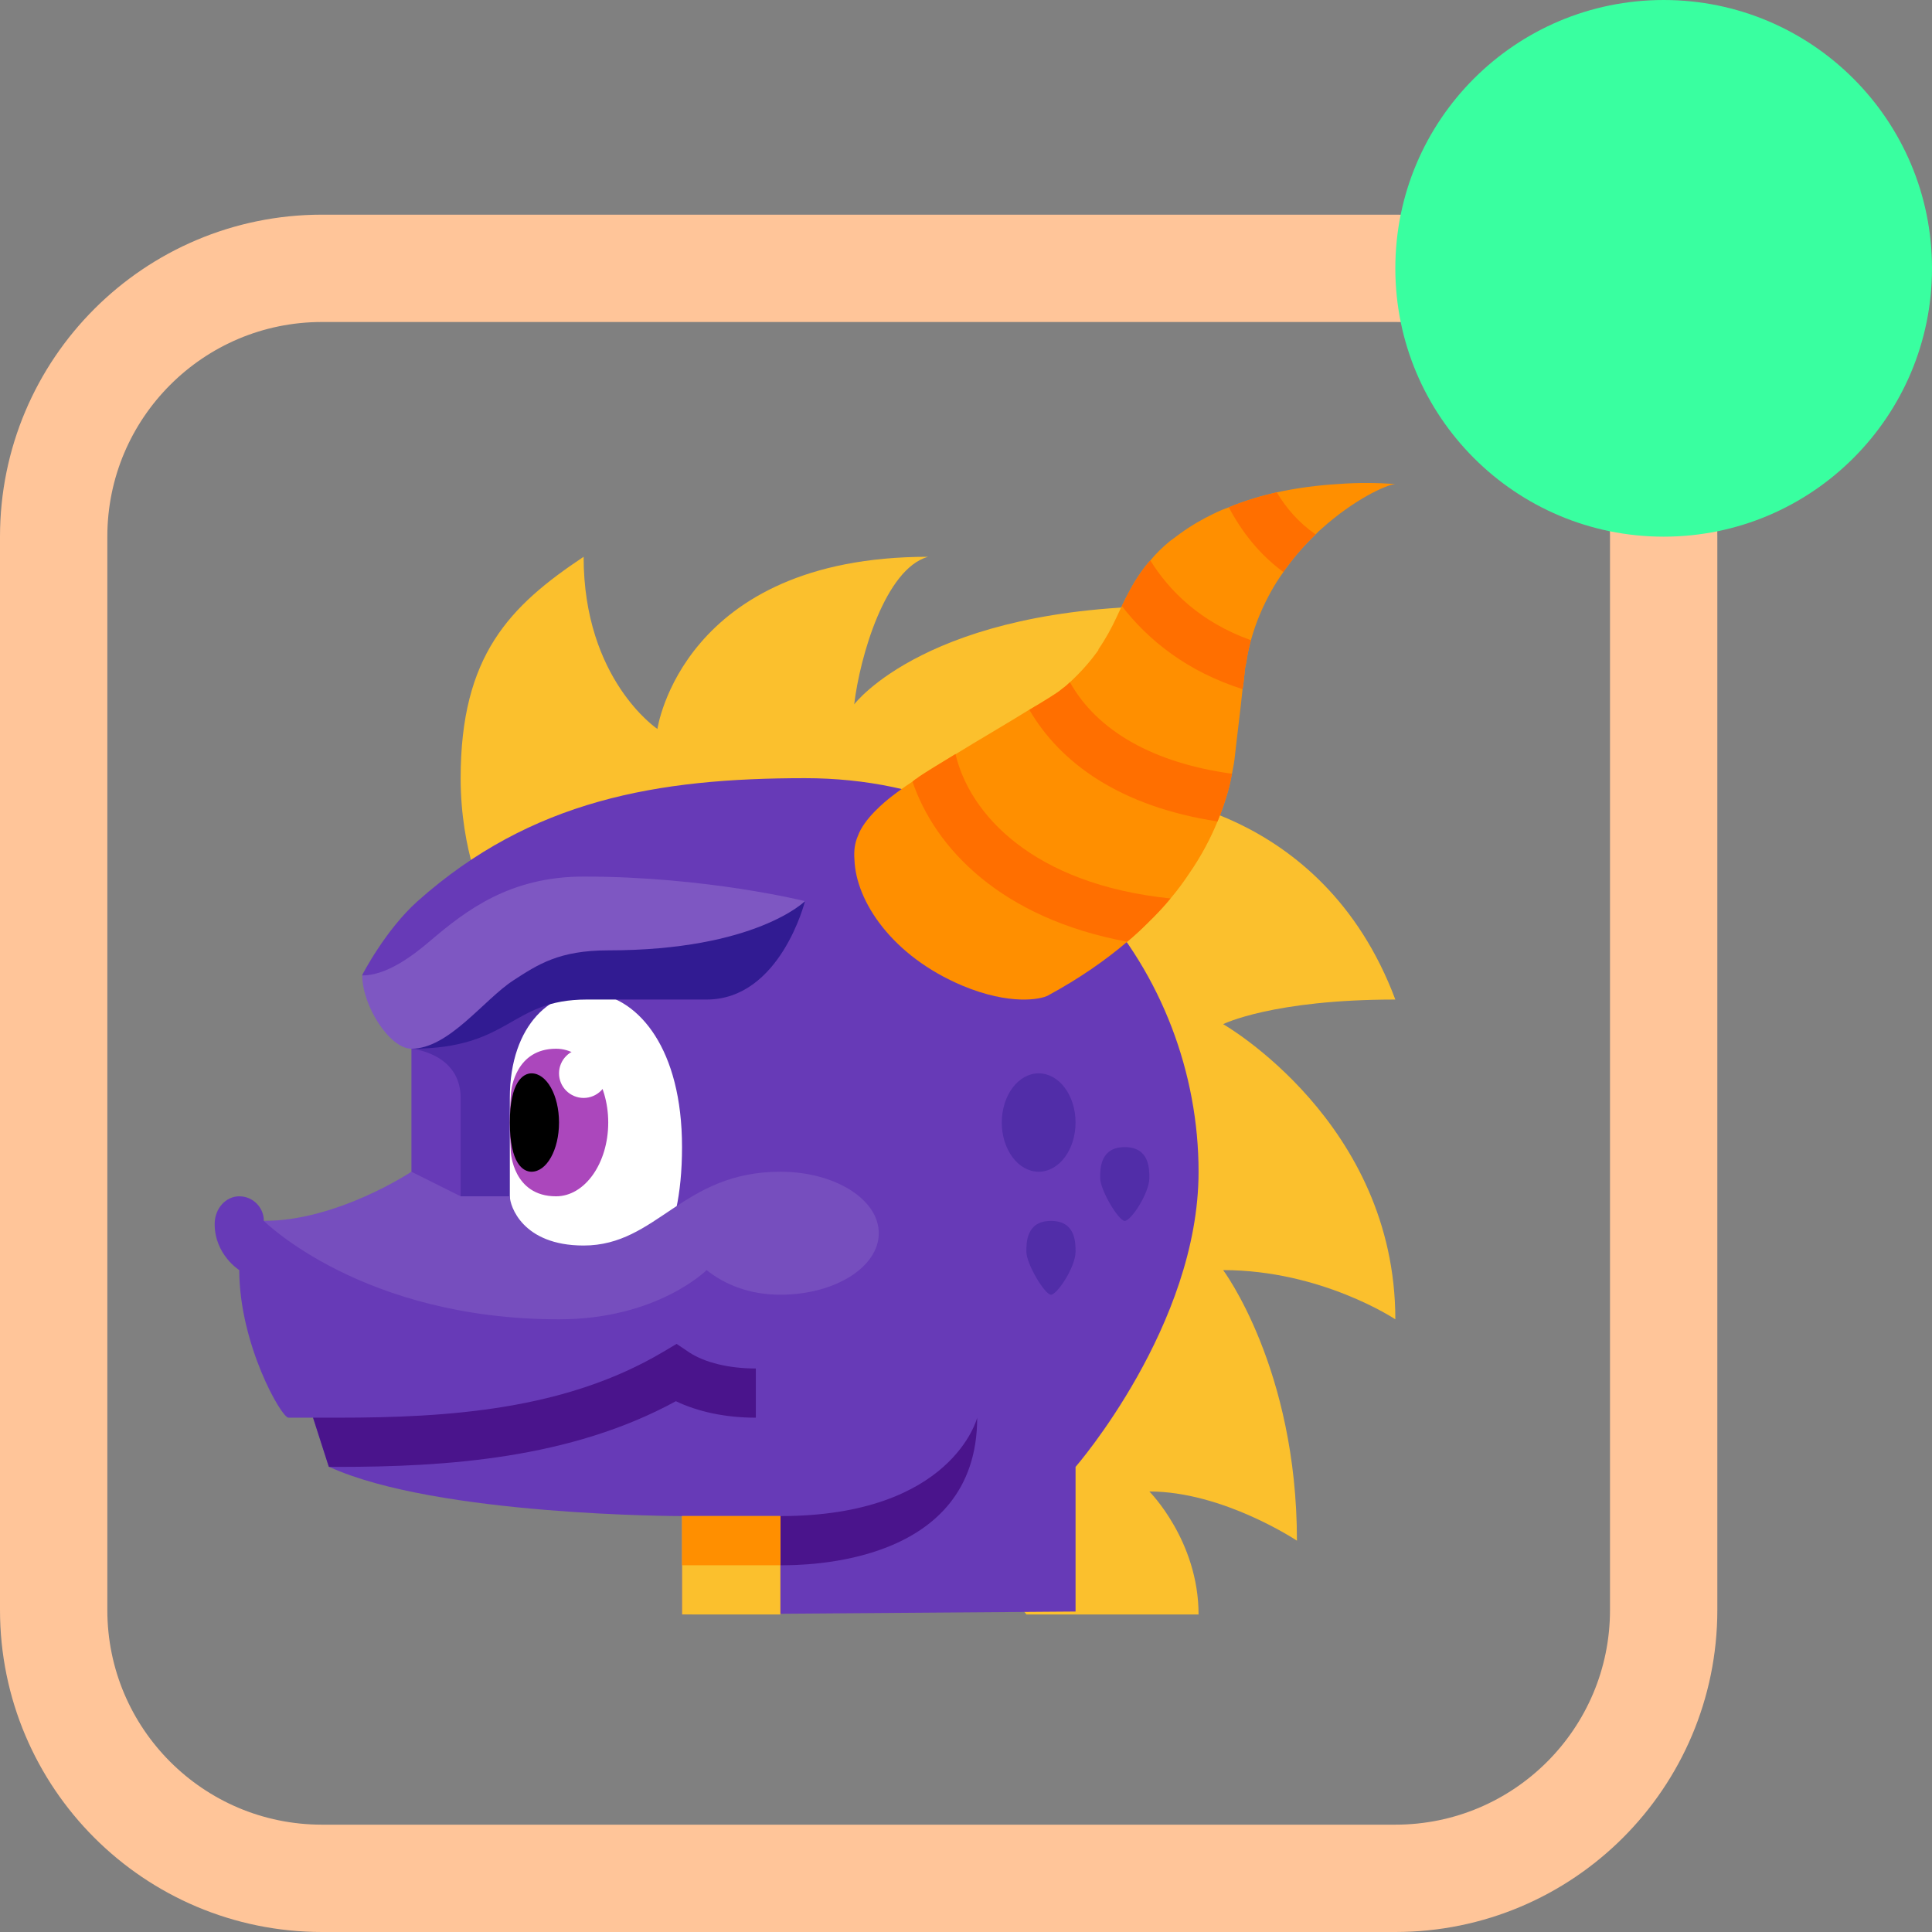 <svg width="72" height="72" viewBox="0 0 72 72" fill="none" xmlns="http://www.w3.org/2000/svg">
  <rect x="0" y="0" width="72" height="72" fill="#808080" stroke="none"/>
  <path d="M52 10H12C6.477 10 2 14.477 2 20V60C2 65.523 6.477 70 12 70H52C57.523 70 62 65.523 62 60V20C62 14.477 57.523 10 52 10Z" stroke="#FFC599" stroke-width="4" />
  <path d="M62 20C67.523 20 72 15.523 72 10C72 4.477 67.523 0 62 0C56.477 0 52 4.477 52 10C52 15.523 56.477 20 62 20Z" fill="#39FFA0" />
  <g clip-path="url(#clip0_708_60)">
    <path d="M45.583 38.167C45.583 38.167 47.417 37.25 52 37.25C49.25 29.917 42.348 29.621 42.348 29.621L41.45 29.513L43.75 22.583C34.583 22.583 31.833 26.25 31.833 26.25C32.049 24.454 32.996 21.194 34.583 20.75C25.417 20.75 24.5 27.167 24.5 27.167C24.5 27.167 21.75 25.333 21.75 20.75C19 22.583 17.167 24.417 17.167 29C17.167 31.75 18.083 33.583 18.083 33.583L38.25 60.167H44.667C44.667 57.417 42.833 55.583 42.833 55.583C45.583 55.583 48.333 57.417 48.333 57.417C48.333 51 45.583 47.333 45.583 47.333C49.25 47.333 52 49.167 52 49.167C52 41.833 45.583 38.167 45.583 38.167Z" fill="#FBC02D" />
    <path d="M44.667 43.667C44.667 49.396 40.083 54.667 40.083 54.667V60.057L25.417 60.167C25.417 60.167 25.417 58.333 25.417 56.5C25.417 56.5 16.278 56.5 12.272 54.667C12.263 54.667 12.263 54.657 12.253 54.657L11.667 52.833H10.75C10.484 52.833 8.917 50.083 8.917 47.333V46.417C8.917 45.5 9.577 45.5 9.833 45.5H15.333V38.167C15.333 38.167 13.619 37.342 13.5 36.333C13.5 36.333 14.353 34.665 15.563 33.583C19.807 29.807 24.5 29 30 29C39.167 29 44.667 36.333 44.667 43.667Z" fill="#673AB7" />
    <path d="M8.917 47.333C8.917 47.333 9.833 46.006 9.833 45.5C9.833 44.994 9.423 44.583 8.917 44.583C8.411 44.583 8 45.042 8 45.615C8 46.76 8.917 47.333 8.917 47.333Z" fill="#673AB7" />
    <path d="M20.833 44.583V35.417L17.167 36.333L15.333 39.083C15.333 39.083 17.167 39.242 17.167 40.917C17.167 41.833 17.167 44.583 17.167 44.583H20.833Z" fill="#512DA8" />
    <path d="M24.081 47.333H19C19 47.333 19 45.651 19 45.301C19 44.492 19 42.95 19 40.917C19 35.417 25.417 35.417 25.417 42.75C25.417 46.417 24.081 47.333 24.081 47.333Z" fill="white" />
    <path d="M20.723 44.583C21.796 44.583 22.667 43.351 22.667 41.833C22.667 40.315 21.796 39.083 20.723 39.083C19.229 39.083 19.055 40.568 19.046 40.711C19.018 41.052 19 41.426 19 41.833C19 42.24 19.018 42.603 19.037 42.933C19.037 42.933 19.115 44.583 20.723 44.583Z" fill="#AB47BC" />
    <path d="M20.833 41.833C20.833 42.848 20.375 43.667 19.807 43.667C19.495 43.667 19 43.361 19 41.833C19 40.305 19.504 40 19.807 40C20.375 40 20.833 40.819 20.833 41.833Z" fill="black" />
    <path d="M21.75 39.083C21.507 39.083 21.274 39.18 21.102 39.352C20.93 39.524 20.833 39.757 20.833 40C20.833 40.243 20.93 40.476 21.102 40.648C21.274 40.82 21.507 40.917 21.75 40.917C21.993 40.917 22.226 40.82 22.398 40.648C22.57 40.476 22.667 40.243 22.667 40C22.667 39.757 22.57 39.524 22.398 39.352C22.226 39.18 21.993 39.083 21.75 39.083Z" fill="white" />
    <path d="M38.708 40C38.344 40 37.994 40.193 37.736 40.537C37.478 40.881 37.333 41.347 37.333 41.833C37.333 42.32 37.478 42.786 37.736 43.13C37.994 43.474 38.344 43.667 38.708 43.667C39.073 43.667 39.423 43.474 39.681 43.13C39.938 42.786 40.083 42.32 40.083 41.833C40.083 41.347 39.938 40.881 39.681 40.537C39.423 40.193 39.073 40 38.708 40ZM41.917 42.75C41 42.75 41 43.552 41 43.896C41 44.354 41.687 45.5 41.917 45.5C42.146 45.5 42.833 44.469 42.833 43.896C42.833 43.552 42.833 42.75 41.917 42.75ZM39.167 45.5C38.25 45.5 38.25 46.302 38.25 46.646C38.25 47.104 38.937 48.25 39.167 48.25C39.396 48.25 40.083 47.219 40.083 46.646C40.083 46.302 40.083 45.5 39.167 45.5Z" fill="#512DA8" />
    <path d="M29.083 43.667C25.417 43.667 24.5 46.417 21.75 46.417C19.458 46.417 19 44.927 19 44.583C18.226 44.583 17.167 44.583 17.167 44.583C17.167 44.583 17.167 44.583 15.333 43.667C15.333 43.667 12.583 45.5 9.833 45.5C9.833 45.5 13.5 49.167 20.833 49.167C24.5 49.167 26.333 47.333 26.333 47.333C27.004 47.866 27.915 48.25 29.083 48.25C31.108 48.25 32.75 47.224 32.75 45.958C32.75 44.692 31.108 43.667 29.083 43.667Z" fill="#764EBE" />
    <path d="M28.167 51V52.833C27.039 52.833 26.013 52.613 25.188 52.219C21.255 54.364 16.626 54.667 12.583 54.667H12.272C12.263 54.667 12.263 54.657 12.253 54.657L11.667 52.833H12.583C16.736 52.833 21.081 52.54 24.72 50.377L25.215 50.083L25.692 50.404C26.269 50.78 27.168 51 28.167 51ZM36.417 52.833C36.417 52.833 35.5 56.5 29.083 56.5V58.333C30 58.333 36.417 58.333 36.417 52.833Z" fill="#4A148C" />
    <path d="M25.417 56.5H29.083V60.167H25.417V56.5Z" fill="#FBC02D" />
    <path d="M25.417 56.5H29.083V58.333H25.417V56.5Z" fill="#FF8F00" />
    <path d="M21.866 37.25C19 37.25 19.051 39.083 15.333 39.083C15.333 39.083 17.916 34.5 21.634 34.5C26.282 34.5 30 33.583 30 33.583C30 33.583 29.083 37.25 26.333 37.25C25.184 37.25 23.56 37.25 21.866 37.25Z" fill="#311B92" />
    <path d="M30 33.583C30 33.583 28.167 35.417 22.667 35.417C20.833 35.417 20.041 35.946 19.133 36.535C18.032 37.25 16.728 39.083 15.333 39.083C14.52 39.083 13.5 37.479 13.5 36.352C14.417 36.352 15.386 35.614 16.021 35.073C17.366 33.927 19 32.667 21.75 32.667C26.333 32.667 30 33.583 30 33.583Z" fill="#7E57C2" />
    <path d="M52 18.037C51.642 18.073 50.451 18.623 49.241 19.714C49.167 19.778 49.094 19.843 49.03 19.916C48.645 20.282 48.26 20.713 47.903 21.208C47.875 21.245 47.847 21.282 47.829 21.318C47.49 21.786 47.197 22.317 46.949 22.904C46.821 23.207 46.711 23.527 46.619 23.858C46.546 24.123 46.482 24.407 46.445 24.692C46.408 24.82 46.39 24.948 46.381 25.095C46.353 25.352 46.335 25.535 46.307 25.682C46.234 26.351 46.262 26.14 46.078 27.671L46.023 28.157C46.005 28.349 45.968 28.569 45.913 28.835C45.877 29.027 45.831 29.247 45.767 29.477C45.666 29.825 45.547 30.201 45.373 30.613C45.125 31.218 44.786 31.878 44.309 32.566C44.108 32.868 43.888 33.171 43.622 33.483C43.374 33.785 43.09 34.087 42.778 34.39C42.54 34.628 42.283 34.867 42.008 35.096C41.202 35.783 40.23 36.462 39.066 37.094C38.791 37.25 37.636 37.47 35.876 36.737C33.236 35.627 31.898 33.583 31.843 32.043C31.815 31.686 31.861 31.402 31.971 31.154C32.2 30.503 32.998 29.862 33.208 29.697C33.492 29.477 33.74 29.302 34.006 29.128C34.07 29.073 34.134 29.027 34.208 28.982C34.226 28.963 34.253 28.945 34.281 28.927C34.428 28.826 34.941 28.505 35.61 28.102H35.619C36.453 27.588 37.526 26.965 38.323 26.47C38.333 26.461 38.351 26.452 38.36 26.452C38.938 26.113 39.368 25.837 39.478 25.755C39.552 25.691 39.616 25.645 39.689 25.59C39.753 25.535 39.818 25.48 39.873 25.425C40.322 25.012 40.661 24.609 40.936 24.224V24.197C41.22 23.784 41.431 23.39 41.614 22.996C41.678 22.858 41.742 22.721 41.807 22.583C42.017 22.162 42.219 21.749 42.513 21.337C42.613 21.19 42.733 21.034 42.87 20.887C43.072 20.64 43.31 20.402 43.603 20.163C43.722 20.072 43.851 19.98 43.988 19.879C44.392 19.586 44.804 19.348 45.244 19.137C45.272 19.128 45.299 19.118 45.318 19.1C45.473 19.027 45.629 18.962 45.794 18.907C46.115 18.77 46.445 18.66 46.775 18.559C47.041 18.477 47.307 18.413 47.582 18.348C48.343 18.183 49.122 18.082 49.892 18.037C50.616 17.982 51.312 17.991 52 18.037Z" fill="#FF8F00" />
    <path d="M43.622 33.483C43.374 33.785 43.09 34.087 42.778 34.39C42.54 34.628 42.283 34.867 42.008 35.096C37.278 34.216 34.84 31.585 34.006 29.128C34.07 29.073 34.134 29.027 34.208 28.982C34.226 28.963 34.253 28.945 34.281 28.927C34.428 28.826 34.941 28.505 35.61 28.102C36.123 30.311 38.461 32.951 43.622 33.483ZM45.913 28.835C45.877 29.027 45.831 29.247 45.767 29.477C45.666 29.825 45.547 30.201 45.373 30.613C41.733 30.054 39.515 28.432 38.36 26.452C38.938 26.113 39.368 25.837 39.478 25.755C39.552 25.691 39.616 25.645 39.689 25.59C39.753 25.535 39.818 25.48 39.873 25.425C40.89 27.24 42.98 28.432 45.913 28.835ZM46.619 23.858C46.546 24.123 46.482 24.407 46.445 24.692C46.408 24.82 46.39 24.948 46.381 25.095C46.353 25.352 46.335 25.535 46.307 25.682C44.254 25.031 42.797 23.867 41.807 22.583C42.017 22.162 42.219 21.749 42.513 21.337C42.613 21.19 42.733 21.034 42.87 20.887C43.576 22.024 44.74 23.188 46.619 23.858ZM49.03 19.916C48.645 20.282 48.26 20.713 47.903 21.208C47.875 21.245 47.847 21.282 47.829 21.318C46.94 20.668 46.28 19.824 45.794 18.907C46.115 18.77 46.445 18.66 46.775 18.559C47.041 18.477 47.307 18.413 47.582 18.348C47.93 18.935 48.407 19.485 49.03 19.916Z" fill="#FF6F00" />
  </g>
  <defs>
    <clipPath id="clip0_708_60">
      <rect width="44" height="44" fill="white" transform="translate(8 18)" />
    </clipPath>
  </defs>
</svg>
